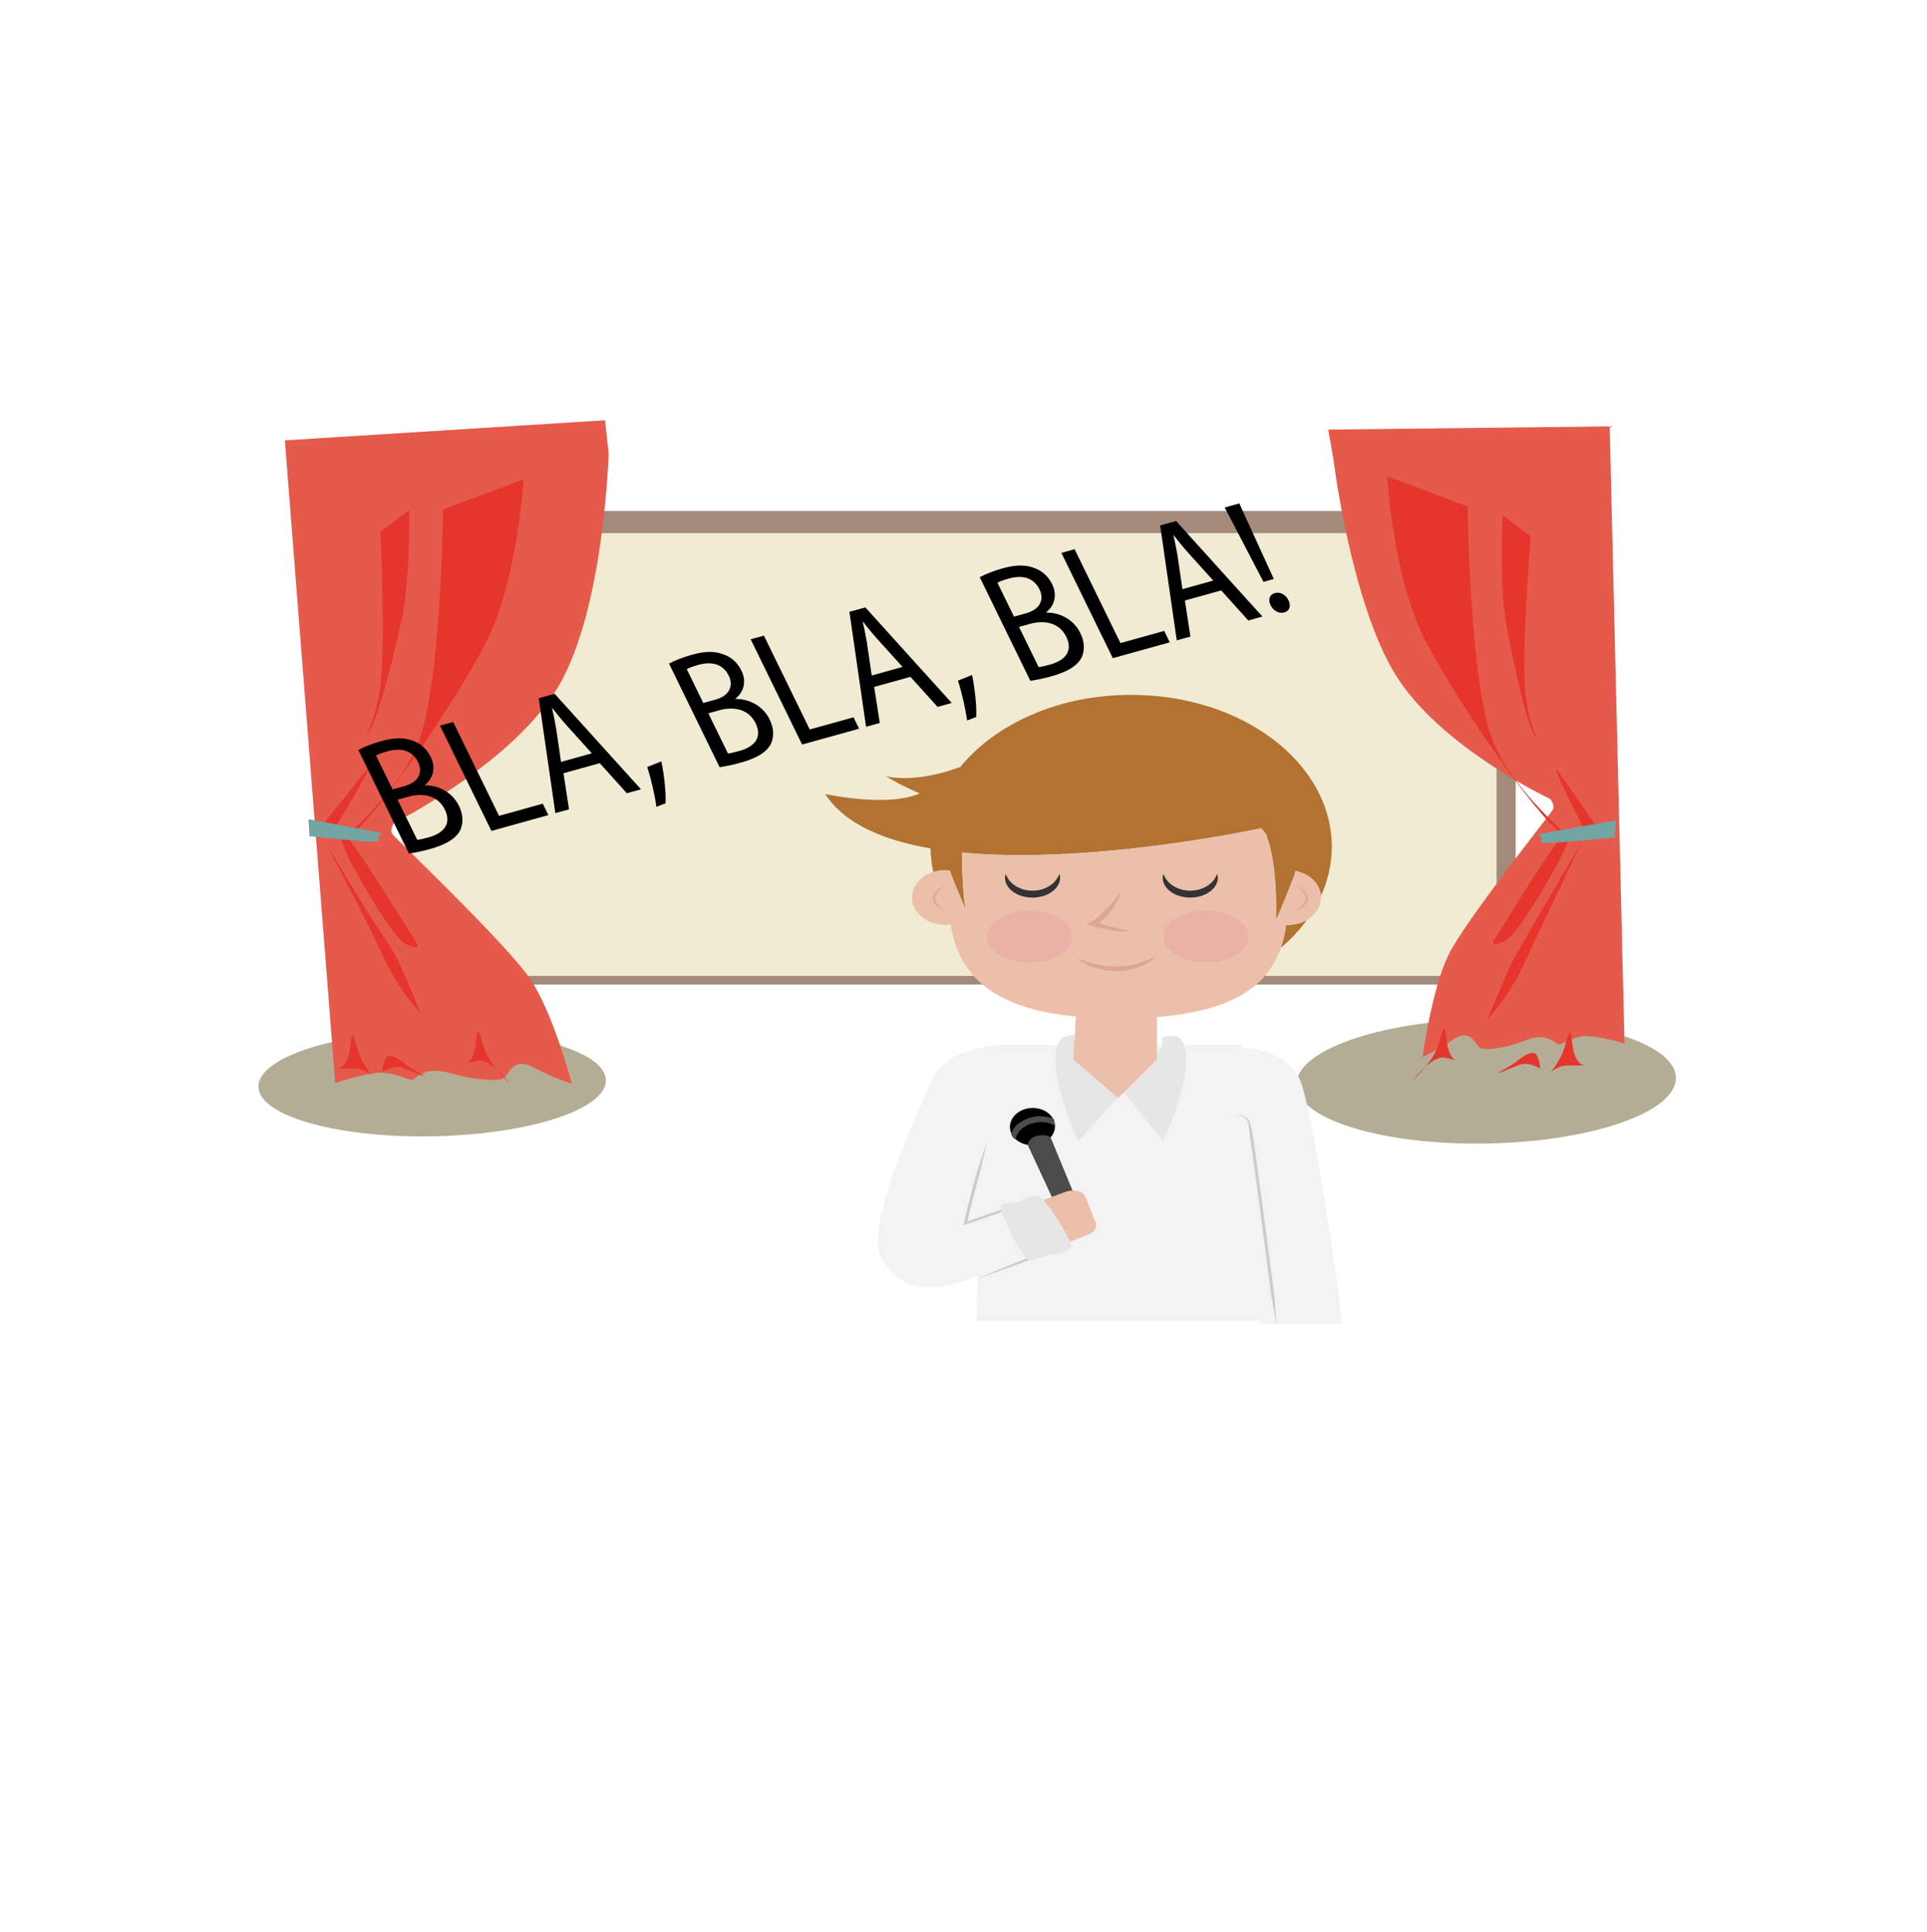 <svg xmlns="http://www.w3.org/2000/svg" preserveAspectRatio="xMinYMin meet" viewBox="0 0 124.62 124.907" enable-background="new 0 0 595.28 841.89"><title>Disparador exploracion</title><defs><clipPath><path d="M103.533 219.087H473.32v369.788H103.534z"/></clipPath><clipPath><path d="M103.533 219.087H473.32v369.788H103.534z"/></clipPath><clipPath><path d="M103.533 219.087H473.32v369.788H103.534z"/></clipPath><clipPath><circle r="45.061" cy="370.696" cx="322.602"/></clipPath><clipPath><circle r="45.061" cy="370.696" cx="322.602"/></clipPath></defs><g><path d="M39.183 69.823c.068 1.885-4.906 3.518-11.11 3.647-6.206.128-11.293-1.298-11.362-3.183-.067-1.887 4.908-3.52 11.113-3.647 6.205-.128 11.29 1.296 11.36 3.183z" fill="#b4ad96"/><path d="M108.38 69.656c.08 2.223-5.346 4.14-12.123 4.28-6.776.14-12.336-1.55-12.417-3.774-.08-2.225 5.347-4.14 12.123-4.28 6.777-.14 12.336 1.548 12.417 3.774z" fill="#b4ad96"/><path fill="#a48a7b" d="M27.138 33.037h70.884V63.66H27.138z"/><path fill="#f0ebd2" d="M25.897 34.47h70.885V63.1H25.897z"/><path d="M39.126 27.174l-20.704 1.3 3.256 41.552s2.273-.77 3.213-.658c.94.11 1.51.464 1.742.454.233-.01.71-.932 2.454-.44 1.744.493 3.223.545 3.517.307.293-.24.597-1.38 1.89-.68 1.295.698 2.486 1.063 2.486 1.063s-1.184-4.504-2.667-6.737c-1.483-2.233-8.658-9.047-8.915-9.375-.257-.327.1-.755.1-.755s7.792-3.896 10.685-8.943c2.893-5.047 3.18-14.952 3.18-14.952l-.237-2.136z" fill="#e55a4a"/><path d="M85.9 27.777l18.2-.21.958 39.903s-2.012-.61-2.805-.454c-.792.157-1.247.524-1.446.527-.2.004-.69-.85-2.135-.285-1.444.563-2.702.692-2.975.482-.272-.21-.637-1.28-1.678-.545-1.04.735-2.025 1.147-2.025 1.147s.597-4.352 1.66-6.558c1.06-2.207 6.565-9.083 6.754-9.41.19-.326-.156-.714-.156-.714s-7.01-3.288-9.943-7.936c-2.932-4.65-4.084-14.065-4.084-14.065l-.326-1.883z" fill="#e55a4a"/><path d="M24.6 34.37l1.86-1.383s.1 4.446-.506 7.166c-.604 2.72-1.548 6.456-2.15 7.216-.605.76.352-.1.758-2.726.408-2.625.04-10.275.04-10.275z" fill="#e6352c"/><g fill="#e6352c"><path d="M21.848 69.09s.663 0 .81-1.513c.148-1.514.296.12.738.955.442.836.737 1.074.737 1.074s-.516-.517-1.18-.517H21.85z"/><path d="M29.98 68.84s.665 0 .812-1.512c.148-1.513.296.12.738.955.442.836 1.43 1.772 1.43 1.772s-1.234-1.62-2.045-1.474c-.63.114-.934.26-.934.26z"/><path d="M24.723 69.288s.7-.438 1.272-.26c.57.18 1.216.518 1.4.54.184.018-.59-.29-1.18-.768-.59-.477-1.07-.666-1.253-.408-.184.26-.24.896-.24.896z"/></g><g fill="#e6352c"><path d="M102.478 68.89s-.663 0-.81-1.512c-.148-1.513-.296.12-.738.955-.442.836-.737 1.075-.737 1.075s.515-.518 1.18-.518h1.105z"/><path d="M94.344 68.642s-.663 0-.81-1.513c-.148-1.514-.295.118-.737.954s-1.432 1.77-1.432 1.77 1.234-1.617 2.046-1.47c.63.112.934.258.934.258z"/><path d="M99.604 69.09s-.7-.44-1.273-.26c-.57.18-1.215.518-1.4.538-.184.02.59-.29 1.18-.766.59-.478 1.07-.667 1.253-.41.185.26.24.897.24.897z"/></g><path d="M101.467 54.154c.105-.398.052-.585-.28-.27-.96-.906-3.647-3.397-4.673-6.063-1.477-3.834-1.605-15.08-1.605-15.08l-5.203-1.945s.386 6.53 2.41 10.496c1.99 3.903 7.152 11.422 8.968 12.696-.028.03-.056.06-.087.096-.885 1.01-4.325 6.635-4.423 6.794 0 0-.197.372.688 0 .884-.37 3.046-4.246 3.637-5.36.24-.458.45-.95.55-1.304.112.06.108.036.017-.058z" fill="#e6352c"/><path d="M22.1 54.353c-.104-.398-.052-.585.28-.27.962-.906 3.647-3.397 4.674-6.063 1.477-3.835 1.605-15.082 1.605-15.082l5.2-1.943s-.385 6.53-2.407 10.495c-1.99 3.902-7.155 11.42-8.97 12.695.028.03.057.06.087.096.885 1.01 4.325 6.635 4.423 6.795 0 0 .197.37-.688 0-.884-.372-3.046-4.246-3.636-5.36-.243-.458-.452-.952-.553-1.305-.11.06-.107.037-.016-.057z" fill="#e6352c"/><path d="M23.838 49.624l-2.875 3.582.516.598s2.432-3.9 2.358-4.18z" fill="#e6352c"/><path d="M98.996 34.69l-1.81-1.372s-.26 4.443.246 7.16c.506 2.714 1.315 6.444 1.89 7.202.577.756-.348-.1-.66-2.72-.312-2.623.334-10.27.334-10.27z" fill="#e6352c"/><path d="M100.642 49.697l2.547 3.654-.57.584s-2.077-3.96-1.978-4.237z" fill="#e6352c"/><path stroke-miterlimit="10" d="M164.353 310.806l19.148 4.813s-.878 1.326-.438 2.156c.44.83-18.486-1.827-18.486-1.827" fill="#73a5a3" stroke="#73a5a3" stroke-width="1.027" transform="matrix(.236 0 0 .178 -18.829 -2.264)"/><path stroke-miterlimit="10" d="M522.54 311.254l-20.396 4.812s.936 1.33.468 2.158c-.468.83 19.694-1.827 19.694-1.827" fill="#73a5a3" stroke="#73a5a3" stroke-width="1.06" transform="matrix(.236 0 0 .178 -18.829 -2.264)"/><path d="M96.19 65.908s1.473-1.543 2.456-3.75c.982-2.21 3.684-7.77 3.684-7.77s-4.105 6.91-4.715 8.18" fill="#e6352c"/><path d="M21.003 54.412c4.106 6.91 4.14 6.46 4.752 7.732.64 1.33 1.423 3.338 1.423 3.338s-1.473-1.543-2.455-3.75c-.982-2.208-3.72-7.32-3.72-7.32z" fill="#e6352c"/><path d="M102.133 54.256" fill="#e6352c"/></g><g><path fill="#f3f3f3" d="M80.27 67.545l1.266 17.864h-18.4l.497-17.742 1.094-.123H80.07z"/><g clip-rule="evenodd" fill-rule="evenodd" transform="matrix(.236 0 0 .178 -18.829 -2.264)"><ellipse transform="matrix(.078 -.997 .997 .078 -86.184 750.572)" cx="362.612" cy="421.871" rx="6.769" ry="6.166"/><path d="M358.062 426.51s.504-3.8 3.887-5.414c4.103-1.957 6.828.46 6.828.46l.1-.148-.294-2.22s-3.248-2.062-6.917-.294c-3.437 1.656-4.397 3.993-4.8 5.967 0 0 .556 1.3.967 1.574l.228.077z" fill="#4c4c4c"/><path d="M375.85 452.11l-8.22-26.382s-1.703-1.266-4.034-.264c-2.076.892-2.226 3.055-2.226 3.055l9.07 25.898c0-.002 3.268 1.31 5.41-2.31z" fill="#4c4c4c"/></g><g fill="#e6e6e5"><path d="M69.82 66.967s-.937-.15-1.235.227c-1.193 1.502 1.142 6.6 1.142 6.6l2.92-3.222-2.884-2.673.057-.933z"/><path d="M75.16 67.05s.92-.233 1.218.144c1.193 1.502-1.142 6.598-1.142 6.598l-2.588-3.22 2.51-2.86v-.663z"/></g><path d="M64.248 67.712s-3.043 0-3.97 2.105c-.77 1.748-4.696 10.07-3.148 11.713.458.487 1.756 4.088 9.667-.938" fill="#f3f3f3"/><g><path d="M80.097 67.712s3.043 0 3.97 2.105c.77 1.748 2.517 13.42 2.73 15.8h-5.318" fill="#f3f3f3"/><path d="M79.797 71.965s.07.012.2.047c.13.037.322.09.53.214.102.062.21.144.28.26.012.03.032.056.04.092.008.03.014.06.02.09l.045.193.094.423c.03.15.042.31.068.473.193 1.323.425 3.074.66 4.83.23 1.757.46 3.513.634 4.83.02.164.047.32.06.472.01.15.022.294.032.428l.053.696.04.606s-.04-.22-.113-.6c-.036-.192-.08-.425-.127-.69-.025-.134-.05-.276-.08-.425-.025-.15-.04-.308-.062-.473l-.633-4.828c-.234-1.754-.468-3.514-.658-4.822-.055-.327-.085-.63-.117-.9l-.022-.193-.01-.093c-.002-.024-.018-.052-.026-.077-.048-.102-.137-.184-.227-.247-.184-.128-.365-.2-.487-.243-.124-.044-.193-.062-.193-.062z" fill="#cdcccc"/></g><path d="M63.84 73.793c-.098.445-.202.888-.305 1.332l-.157.666c-.058.222-.13.44-.185.662l-.346 1.325c-.06.22-.11.442-.16.663l-.08.333c-.026.11-.045.22-.068.33l-.14-.077 4.527-1.57.123-.042.017.1.596 3.473.01.053-.063.024-1.12.43-.557.215c-.188.07-.38.134-.568.202l-2.274.804 2.2-.915c.184-.074.366-.153.552-.225l.56-.215 1.118-.43-.053.077-.596-3.473.14.058-4.528 1.57-.17.058.03-.136c.024-.11.043-.225.07-.336l.08-.333c.05-.222.1-.445.16-.666L63 76.42l.09-.33c.03-.11.06-.22.093-.33l.216-.656c.144-.437.288-.875.44-1.31z" fill="#cdcccc"/><path d="M70.787 78.9c.224.347.068.753-.35.906l-1.993.766c-.417.153-.26-.286-.486-.633l-.912-1.415c-.224-.347-.068-.752.35-.905l1.32-.485c.638-.282 1.238-.157 1.462.19l.61 1.575z" fill="#ecbfab"/><path d="M66.565 81.49c.49.034 1.19-.423 1.614-.397.424.027.994-.245 1.097-.423.17-.29-1.555-3.05-2.057-3.275-.502-.226-.976.217-1.42.316-.34.076-1.077.043-1.096.364-.016.29 1.396 3.384 1.86 3.416z" fill="#e6e6e5"/><g><g><path d="M83.178 59.796c-.072.518-.182 1.016-.345 1.488.648-.55 1.215-1.154 1.69-1.804-.348.202-.77.32-1.227.32-.04 0-.078-.002-.118-.004z" fill="#b27231"/><path d="M61.424 56.288c.313.897 1.066 2.59 1.066 2.59-.223-.634-.27-2.857-.28-3.753 7.983.763 18.187-1.326 19.352-1.573.103.117.202.236.297.358.822 1.973.657 5.572.657 5.572.29-.575 1.18-2.847 1.18-2.847.03-.08.055-.188.073-.322.912.17 1.6.824 1.655 1.62.453-1 .702-2.07.702-3.187 0-5.422-5.8-9.817-12.954-9.817h-.042c-4.658 0-8.74 1.863-11.024 4.66-3.064 1.132-4.812.59-4.812.59.874.58 2.186 1.12 2.186 1.12-2.1.93-6.11.04-6.11.04 1.233 1.923 3.756 2.99 6.81 3.517.007.52.068 1.03.178 1.526.235-.073.49-.116.756-.116.106 0 .21.01.31.02z" fill="#b27231"/><path d="M83.77 56.313c-.018.134-.043.243-.074.322 0 0-.89 2.272-1.18 2.847 0 0 .166-3.6-.657-5.572-.096-.122-.195-.24-.3-.358-1.164.247-11.367 2.336-19.35 1.573.01.896.057 3.12.28 3.753 0 0-.753-1.693-1.066-2.59-.102-.012-.205-.02-.31-.02-.267 0-.52.042-.756.115-.805.253-1.38.896-1.38 1.65 0 .977.957 1.768 2.136 1.768.125 0 .246-.01.365-.026.483 3.045 2.406 5.403 8.1 5.955l-.167 2.775 2.896 2.485 2.51-2.485V65.76c5.1-.407 7.203-2.126 8.013-4.476.163-.472.273-.97.345-1.488.04.002.078.005.118.005.456 0 .878-.118 1.225-.32.55-.32.91-.847.91-1.446 0-.034-.003-.067-.006-.1-.054-.797-.742-1.45-1.654-1.62z" fill="#ecbfab"/></g><g><g><g fill="#333"><path d="M68.507 56.505l.014.047c.007.03.028.073.028.133l.006.1c0 .037-.007.076-.01.118-.015.084-.04.18-.092.28-.052.097-.12.205-.22.304-.096.102-.224.195-.37.28-.147.084-.32.15-.505.198-.094.02-.188.043-.287.052-.05.006-.098.013-.148.014l-.074.004h-.038l-.018.002h-.034c-.15-.002-.393-.024-.57-.07-.184-.05-.357-.115-.504-.2-.146-.083-.274-.176-.37-.28-.1-.098-.168-.205-.22-.304-.05-.1-.077-.195-.09-.28-.005-.04-.01-.08-.013-.116.004-.036.006-.07.008-.1 0-.058.022-.104.027-.135l.014-.045.02.046c.013.03.026.073.055.125.024.052.063.113.106.18.047.065.107.134.174.206.074.07.155.14.253.202.094.067.208.12.325.172.12.05.25.085.383.115.146.024.24.035.433.04-.03-.002-.008 0-.014-.002h.05l.052-.003c.036 0 .07-.004.105-.008.07-.005.14-.017.207-.028.134-.03.265-.066.384-.115.117-.05.23-.106.324-.172.098-.063.18-.133.254-.202.067-.07.127-.14.173-.206.043-.067.082-.126.105-.178.03-.05.043-.097.056-.126l.02-.045z"/><path d="M78.707 56.505l.014.047c.006.03.028.073.028.133l.006.1c0 .037-.007.076-.01.118-.015.084-.042.18-.092.28-.052.097-.12.205-.22.304-.096.102-.224.195-.37.28-.148.084-.32.15-.505.198-.186.047-.385.068-.584.072-.12-.006-.167-.004-.29-.02-.108-.008-.2-.032-.294-.052-.186-.048-.36-.114-.506-.198-.146-.084-.274-.177-.37-.28-.1-.1-.168-.206-.22-.305-.05-.1-.077-.195-.09-.28-.006-.04-.012-.08-.013-.116.004-.036.006-.07.008-.1 0-.058.022-.104.027-.135l.014-.045.02.046c.012.03.026.073.055.125.024.052.063.113.106.18.047.065.107.134.174.206.074.07.156.14.253.202.094.067.208.12.325.172.12.05.25.085.383.115.07.01.138.022.2.027.044.01.167.01.218.012.14-.003.282-.016.418-.04.134-.03.265-.065.385-.115.117-.05.23-.106.324-.172.097-.063.18-.133.252-.202.067-.07.127-.14.174-.205.043-.068.08-.127.105-.178.03-.05.043-.098.057-.126l.02-.045z"/></g><path d="M72.5 57.688c-.032.103-.072.203-.115.303-.046.1-.093.2-.146.297-.105.195-.226.385-.362.57-.067.094-.145.183-.22.274-.078.09-.158.178-.25.26-.044.044-.09.085-.14.126-.05.04-.095.082-.15.12-.054.038-.107.076-.165.11l-.182.103-.035-.258.59.175c.2.056.397.113.597.167l.3.08c.1.025.202.047.303.07.102.025.204.042.308.062.104.016.208.03.318.034-.052.01-.105.02-.16.027-.054.005-.11.01-.165.012-.11.003-.22 0-.33-.006-.11-.005-.22-.016-.327-.028-.11-.012-.217-.026-.323-.044-.214-.035-.426-.074-.634-.122-.208-.046-.413-.097-.62-.157l-.314-.093.28-.165.147-.086c.048-.03.092-.068.14-.1.05-.03.092-.068.137-.103.045-.035.09-.07.13-.11.17-.153.335-.313.487-.482.08-.082.155-.167.23-.252.074-.087.153-.17.225-.26l.448-.525z" fill="#dba694"/><path d="M69.608 61.95s.08.034.22.084c.068.028.157.054.253.09.102.03.21.07.334.103.123.035.256.07.4.103.138.038.294.056.448.09.158.02.32.046.486.055l.25.017c.084.005.17-.002.253-.002.17.006.337-.015.502-.03.083-.006.163-.018.242-.034l.235-.042c.08-.01.15-.036.223-.055l.213-.058c.143-.032.26-.09.38-.13.117-.046.233-.077.32-.125.09-.043.173-.08.24-.11.135-.06.216-.092.216-.092l-.166.14c-.054.042-.12.095-.2.155-.074.064-.18.115-.29.178-.112.06-.226.137-.372.185-.144.05-.288.123-.456.16l-.255.063-.13.03-.136.018c-.183.02-.37.048-.558.044-.095 0-.19.004-.283-.003l-.277-.024c-.092-.003-.18-.02-.268-.037-.087-.017-.174-.03-.258-.05-.164-.043-.325-.08-.466-.136-.072-.026-.143-.048-.208-.075-.064-.03-.126-.056-.185-.082-.12-.05-.22-.11-.31-.158-.088-.052-.163-.098-.22-.14-.12-.08-.177-.133-.177-.133z" fill="#dda693"/><g fill="#e17a96" transform="matrix(.236 0 0 .178 -18.829 -2.264)"><ellipse cx="361.917" cy="352.91" rx="11.629" ry="9.416" opacity=".2"/><ellipse cx="410.222" cy="352.91" rx="11.628" ry="9.416" opacity=".2"/></g></g><g fill="#ddae9e"><path d="M61.114 57.26s-.12.09-.274.236c-.035.037-.076.076-.113.12-.038.044-.074.09-.106.14-.038.048-.053.104-.082.156-.014.055-.037.11-.032.166-.01.056.008.11.02.165.017.054.048.104.072.155.04.046.074.093.11.137l.12.114c.038.036.076.067.114.093l.092.07.08.065-.103-.04c-.032-.015-.07-.032-.117-.05-.046-.02-.096-.044-.143-.077-.05-.03-.105-.064-.16-.104-.046-.045-.097-.093-.146-.144-.034-.058-.082-.116-.104-.183-.018-.068-.042-.137-.032-.208-.003-.07.027-.137.047-.203.034-.063.066-.126.113-.178.04-.054.092-.1.142-.144.047-.043.1-.078.148-.11.197-.13.356-.178.356-.178z"/><path d="M83.802 57.26s.122.09.274.236c.035.037.076.076.113.12.037.044.073.09.105.14.04.048.054.104.083.156.014.055.038.11.032.166.01.056-.008.11-.02.165-.017.054-.048.104-.07.155-.04.046-.076.093-.11.137l-.123.114c-.036.036-.075.067-.112.093l-.093.07-.08.065.104-.04c.033-.015.072-.032.117-.05.047-.02.096-.044.144-.077.05-.03.105-.064.158-.104.047-.045.098-.093.147-.144.035-.058.083-.116.105-.183.017-.068.042-.137.032-.208 0-.07-.028-.137-.05-.203-.032-.063-.064-.126-.112-.178-.04-.054-.092-.1-.14-.144-.048-.043-.102-.078-.15-.11-.196-.13-.356-.178-.356-.178z"/></g></g></g><g><path d="M23.173 48.492c.333-.184.893-.41 1.492-.575.854-.238 1.478-.24 2.058-.01.472.166.876.512 1.138 1.047.32.657.18 1.35-.39 1.806l.01.02c.71-.013 1.706.318 2.2 1.327.286.585.277 1.093.106 1.52-.25.56-.897.97-1.978 1.27-.59.165-1.06.25-1.365.288l-3.27-6.693zm2.216 2.55l.774-.216c.904-.252 1.197-.884.877-1.54-.39-.797-1.13-.947-1.995-.707-.393.108-.604.202-.727.27l1.07 2.19zm1.592 3.26c.18-.017.432-.074.737-.16.882-.245 1.535-.805 1.05-1.794-.453-.93-1.416-1.097-2.35-.838l-.706.197 1.268 2.594z"/><path d="M28.454 46.92l.854-.237 2.965 6.067 2.828-.786.362.738-3.683 1.023-3.326-6.805z"/><path d="M36.44 49.998l.36 2.332-.885.245-1.076-7.43 1.03-.286 5.584 6.176-.914.254-1.753-1.944-2.346.652zm1.835-1.29L36.67 46.93c-.364-.403-.66-.78-.95-1.146l-.02.005c.1.43.194.875.268 1.324l.314 2.15 1.993-.556z"/><path d="M42.447 52.17c-.075-.655-.337-1.81-.59-2.577l.914-.367c.194.92.31 2.16.266 2.712l-.59.233z"/><path d="M43.266 42.907c.334-.184.894-.41 1.493-.575.853-.238 1.477-.24 2.057-.01.472.166.876.512 1.137 1.048.32.656.18 1.35-.39 1.805l.01.02c.708-.013 1.706.318 2.2 1.327.285.585.277 1.093.106 1.52-.25.56-.897.97-1.978 1.27-.59.165-1.06.25-1.365.288l-3.27-6.693zm2.216 2.55l.776-.217c.904-.25 1.197-.883.876-1.54-.39-.797-1.13-.946-1.996-.706-.392.11-.603.203-.726.27l1.07 2.192zm1.593 3.26c.182-.017.433-.074.737-.16.884-.245 1.536-.805 1.053-1.794-.454-.93-1.417-1.097-2.35-.838l-.707.197 1.267 2.594z"/><path d="M48.547 41.335l.855-.237 2.964 6.067 2.83-.786.36.737-3.684 1.023-3.325-6.805z"/><path d="M56.534 44.413l.36 2.332-.885.245-1.077-7.43 1.03-.286 5.584 6.177-.913.255-1.753-1.944-2.346.653zm1.835-1.29l-1.606-1.777c-.364-.404-.66-.78-.95-1.147l-.02.004c.1.43.194.876.268 1.325l.314 2.148 1.993-.554z"/><path d="M62.54 46.586c-.075-.656-.337-1.81-.59-2.578l.914-.367c.193.92.31 2.162.266 2.713l-.59.233z"/><path d="M63.36 37.322c.334-.184.893-.41 1.492-.576.854-.237 1.48-.24 2.06-.01.47.167.874.513 1.136 1.048.32.657.18 1.35-.39 1.806l.01.02c.708-.013 1.706.318 2.2 1.327.285.585.276 1.093.105 1.518-.25.563-.897.973-1.977 1.273-.59.164-1.06.25-1.366.287l-3.27-6.693zm2.216 2.55l.776-.216c.903-.252 1.196-.884.876-1.54-.39-.797-1.132-.947-1.996-.707-.393.108-.604.202-.727.27l1.07 2.19zm1.593 3.26c.18-.017.43-.074.736-.16.884-.245 1.536-.805 1.053-1.794-.455-.93-1.42-1.097-2.352-.838l-.707.197 1.27 2.594z"/><path d="M68.64 35.75l.855-.237 2.965 6.067 2.828-.786.36.738-3.682 1.023-3.325-6.805z"/><path d="M76.628 38.828l.358 2.332-.884.245-1.075-7.43 1.03-.286 5.584 6.176-.912.254-1.753-1.944-2.347.652zm1.835-1.29l-1.605-1.777c-.364-.403-.66-.78-.95-1.146l-.02.005c.1.43.193.875.267 1.324l.314 2.15 1.993-.556z"/><path d="M82.17 39.135c-.178-.364-.062-.695.272-.788.354-.098.708.102.886.466.173.353.08.688-.274.786-.344.095-.712-.112-.885-.465zm-.46-1.513l-2.506-4.808.943-.262 2.23 4.885-.668.185z"/></g></g></svg>